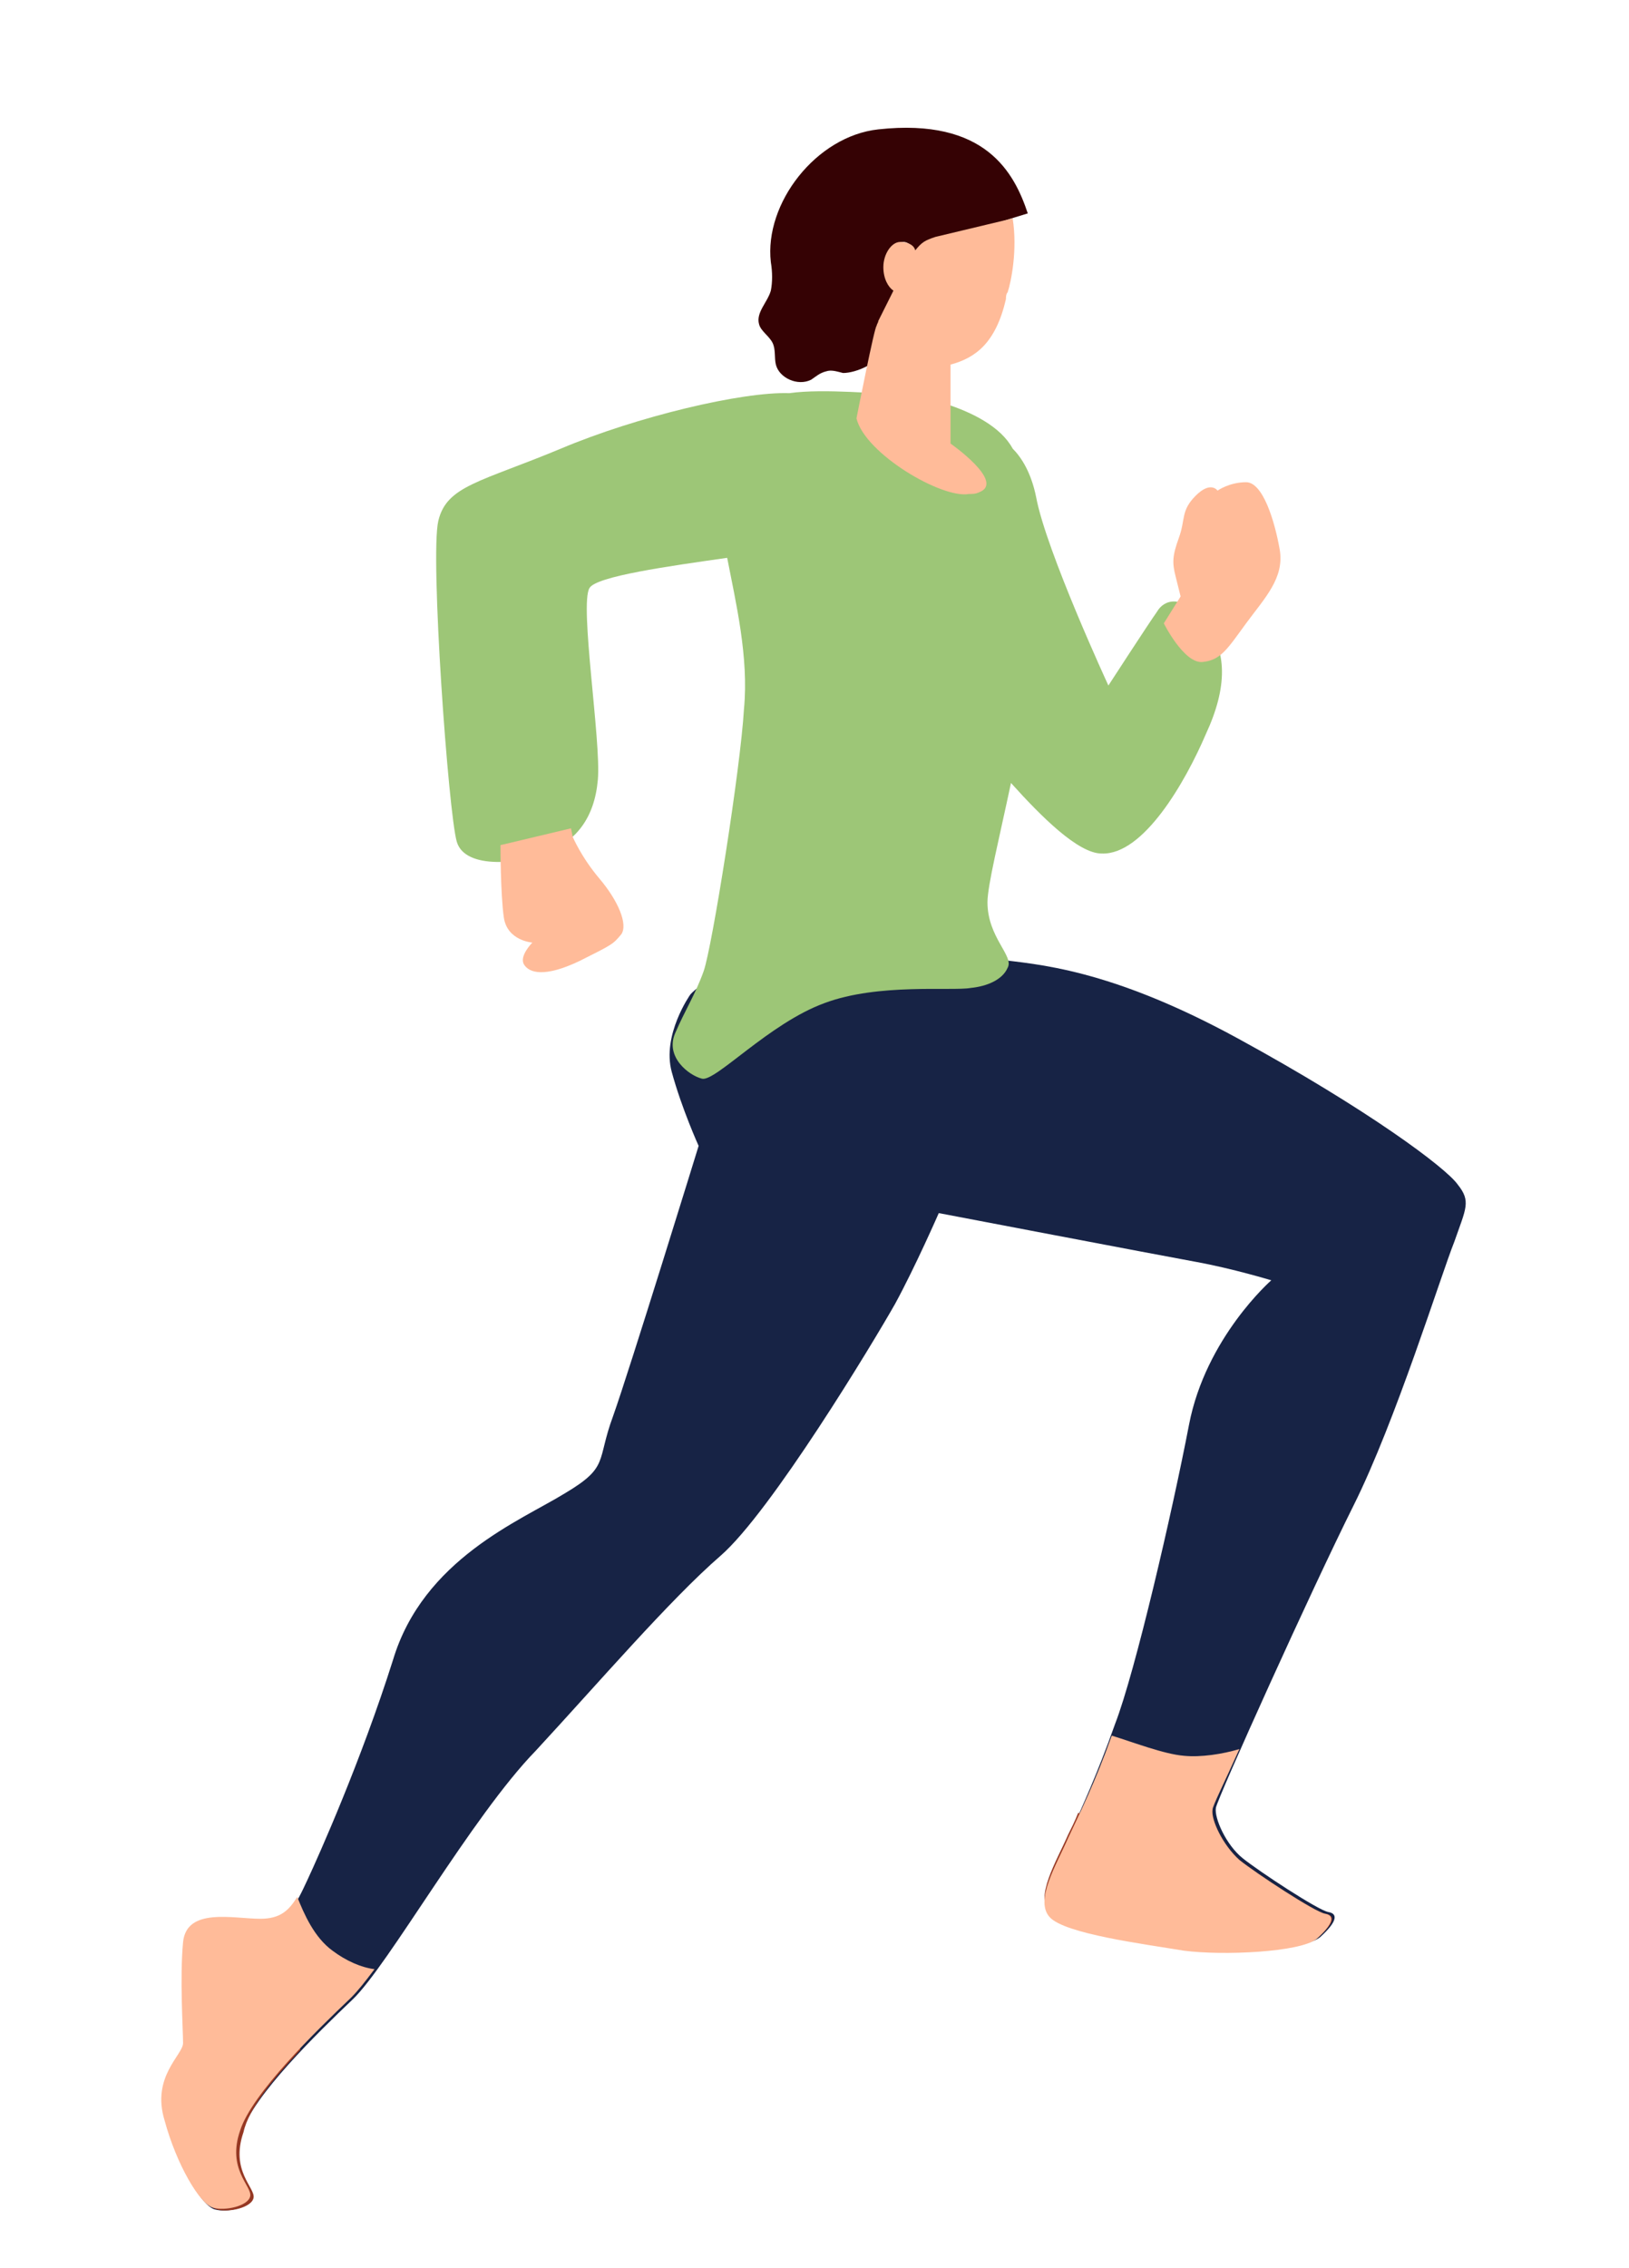 <?xml version="1.0" encoding="utf-8"?>
<!-- Generator: Adobe Illustrator 24.2.1, SVG Export Plug-In . SVG Version: 6.00 Build 0)  -->
<svg version="1.1" id="圖層_1" xmlns="http://www.w3.org/2000/svg" xmlns:xlink="http://www.w3.org/1999/xlink" x="0px" y="0px"
	 viewBox="0 0 97 135" style="enable-background:new 0 0 97 135;" xml:space="preserve">
<style type="text/css">
	.st0{fill:#172345;}
	.st1{fill:#963823;}
	.st2{fill:#9DC677;}
	.st3{fill:#350204;}
	.st4{fill:#FFBB99;}
</style>
<path id="XMLID_00000118358728585520858310000003255055545920561071_" class="st0" d="M41.1,59.2c0,0-1.7,2.4-1.1,4.6
	c0.6,2.2,1.6,4.4,1.6,4.4s-4.1,13.3-5.1,16.1c-1,2.7-0.2,3-2.9,4.6c-2.6,1.6-8.4,3.9-10.2,9.9c-1.9,6-4.4,11.6-5.1,13.1
	s-1.1,2.4-2.7,2.4s-4.4-0.7-4.6,1.4c-0.2,2.1,0,5.2,0,6s-1.9,2-1.1,4.6c0.7,2.6,2.1,5,2.9,5.2c0.7,0.2,2.1-0.1,2.2-0.7
	c0.1-0.6-1.4-1.6-0.6-3.9c0.7-2.2,4.5-5.9,6.6-7.9s7.1-10.9,10.9-14.8c3.7-4,8-9,11-11.6s9.1-12.7,10.4-15c1.2-2.2,2.6-5.4,2.6-5.4
	s13.1,2.5,15.3,2.9c2.2,0.4,4.5,1.1,4.5,1.1s-3.9,3.4-4.9,8.6s-3.2,14.7-4.4,17.8c-1.1,3.1-2,5-2.7,6.6s-2,3.7-1.1,4.7s5.6,1.6,8,2
	c2.4,0.4,7,0.2,8-0.6c1-0.9,1.1-1.4,0.5-1.5s-4.1-2.4-5.1-3.2s-1.7-2.4-1.6-3s5.7-13,8.2-18s5.2-13.7,6-15.7c0.7-2,1-2.4,0.2-3.4
	c-0.7-1-5.4-4.5-13.1-8.7s-12-4.4-14.3-4.7c-2.4-0.4-6.4-4-11.7-1.6C42.1,57.9,41.1,59.2,41.1,59.2z"/>
<g>
	<path id="XMLID_00000049218256379552832680000010684751371835933369_" class="st1" d="M78.9,113.9c-0.6-0.1-4.1-2.4-5.1-3.2
		c-1-0.9-1.7-2.4-1.6-3c0,0-0.5-1.6-1.6-1.9c-1.1-0.2-1.6,3.1-1.6,3.1l-4.8-1c-0.2,0.5-0.4,0.9-0.6,1.3c-0.7,1.6-2,3.7-1.1,4.7
		s5.6,1.6,8,2s7,0.2,8-0.6C79.4,114.5,79.6,114,78.9,113.9z"/>
	<path id="XMLID_00000136377915458552409920000014206280314482167224_" class="st1" d="M17.9,122c-0.1-0.2-0.2-0.3-0.3-0.5
		c-0.7-1-2,0.1-2,0.1s-1.2-1.4-1.1-3.2c0.1-1.5,1.4-3.4,2-4.2c-0.2,0.1-0.5,0.1-0.8,0.1c-1.6,0-4.4-0.7-4.6,1.4c-0.2,2.1,0,5.2,0,6
		c0,0.7-1.9,2-1.1,4.6c0.7,2.6,2.1,5,2.9,5.2c0.7,0.2,2.1-0.1,2.2-0.7c0.1-0.6-1.4-1.6-0.6-3.9C14.8,125.5,16.3,123.7,17.9,122z"/>
</g>
<path class="st2" d="M71.7,37c-1.3-1.7-2.4-1.3-2.8-0.6c-0.5,0.7-2.9,4.4-2.9,4.4s-3.7-8-4.3-11.2c-0.3-1.5-0.9-2.4-1.4-2.9
	c0,0,0,0,0,0c-1.4-2.6-6.8-3.4-7.3-3.3c-0.4,0.1-3.9-0.3-6,0c-2.8-0.1-9.1,1.4-13.6,3.3c-4.8,2-6.8,2.2-7.3,4.3s0.6,17.4,1.1,19.1
	c0.5,1.7,3.9,1.3,5.5,0.6c1.6-0.7,2.7-2,2.9-4.3c0.2-2.3-1.1-10.4-0.5-11.4c0.4-0.7,4.7-1.3,8.2-1.8c0.5,2.6,1.3,5.9,1,9
	c-0.2,3.5-1.9,14.2-2.4,15.6s-1.1,2.3-1.7,3.7c-0.6,1.4,0.8,2.5,1.6,2.7s4-3.3,7.3-4.5c3.2-1.2,7.6-0.7,8.7-0.9
	c1-0.1,1.9-0.5,2.2-1.2c0.4-0.7-1.2-1.8-1.2-3.9c0-1,0.7-3.8,1.4-7.1c1.8,2,4,4.2,5.4,4.2c2.5,0.1,5-4.3,6.2-7.1
	C73.1,40.9,73.1,38.7,71.7,37z"/>
<path class="st3" d="M52.3,7.7c-3.7,0.4-6.8,4.4-6.4,7.9c0.1,0.6,0.1,1.2,0,1.7c-0.2,0.7-0.9,1.3-0.7,2c0.1,0.4,0.6,0.7,0.8,1.1
	s0.1,0.9,0.2,1.3c0.2,0.8,1.3,1.3,2.1,0.9c0.3-0.2,0.5-0.4,0.9-0.5c0.3-0.1,0.6,0,1,0.1c0.8,0,2.1-0.6,2.4-1.3
	c0.5-1.1,0.8-3.6,0.8-3.6c-0.4-0.2-0.6-0.8-0.6-1.4c0-0.8,0.4-1.5,1-1.5c0.3,0,0.6,0.3,0.8,0.7c0.3-0.5,6.6-2.4,6.6-2.4
	C60.4,10.3,58.7,7,52.3,7.7z"/>
<g>
	<path class="st4" d="M55.7,14.1c-0.6,0.2-0.8,0.3-1.2,0.8c-0.1-0.4-0.6-0.5-0.9-0.5c-0.5,0-1,0.7-1,1.5c0,0.7,0.3,1.2,0.6,1.4
		l-0.9,1.8c0,0.1-0.1,0.2-0.1,0.3c-0.1-0.1-1.2,5.5-1.2,5.5c0.5,2.1,5.1,4.8,6.7,4.5c0.2,0,0.4,0,0.6-0.1c1.6-0.6-1.7-2.9-1.7-2.9
		v-4.7c1.5-0.4,2.7-1.3,3.3-3.9c0-0.1,0-0.3,0.1-0.4c0.2-0.6,0.6-2.5,0.3-4.4L55.7,14.1z"/>
	<path class="st4" d="M34.1,49.8L34,49.3l-4.2,1c0,0,0,2.9,0.2,4.3c0.2,1.4,1.7,1.5,1.7,1.5s-0.8,0.8-0.5,1.3s1.2,0.8,3.3-0.2
		c2-1,2-1,2.5-1.6c0.4-0.6-0.2-2-1.3-3.3C34.6,51,34.1,49.8,34.1,49.8z"/>
	<path class="st4" d="M71.6,39.4c1.1-0.1,1.5-0.8,2.6-2.3s2.3-2.7,2-4.4s-1-4-2-4s-1.7,0.5-1.7,0.5s-0.4-0.6-1.3,0.3s-0.6,1.4-1,2.5
		s-0.4,1.5-0.2,2.3s0.3,1.2,0.3,1.2l-1,1.6C69.3,37.1,70.5,39.5,71.6,39.4z"/>
	<path class="st4" d="M78.9,113.9c-0.6-0.1-4.1-2.4-5.1-3.2c-1-0.9-1.7-2.4-1.6-3c0-0.2,0.7-1.6,1.6-3.6c-1,0.3-2.3,0.5-3.3,0.4
		c-1.2-0.1-3-0.8-4.3-1.2c-1,2.8-1.9,4.6-2.6,6.1c-0.7,1.6-2,3.7-1.1,4.7s5.6,1.6,8,2c2.3,0.3,6.9,0.1,7.9-0.7
		C79.4,114.5,79.5,114,78.9,113.9z"/>
	<path class="st4" d="M17.7,112.9c-0.5,0.8-1,1.3-2.2,1.3c-1.6,0-4.4-0.7-4.6,1.4c-0.2,2.1,0,5.2,0,6c0,0.7-1.9,2-1.1,4.6
		c0.7,2.6,2.1,5,2.9,5.2c0.7,0.2,2.1-0.1,2.2-0.7c0.1-0.6-1.4-1.6-0.6-3.9c0.7-2.2,4.5-5.9,6.6-7.9c0.4-0.4,0.8-0.9,1.4-1.7
		c-0.8-0.1-1.7-0.5-2.5-1.1C18.7,115.3,18.1,113.9,17.7,112.9z"/>
</g>
</svg>

